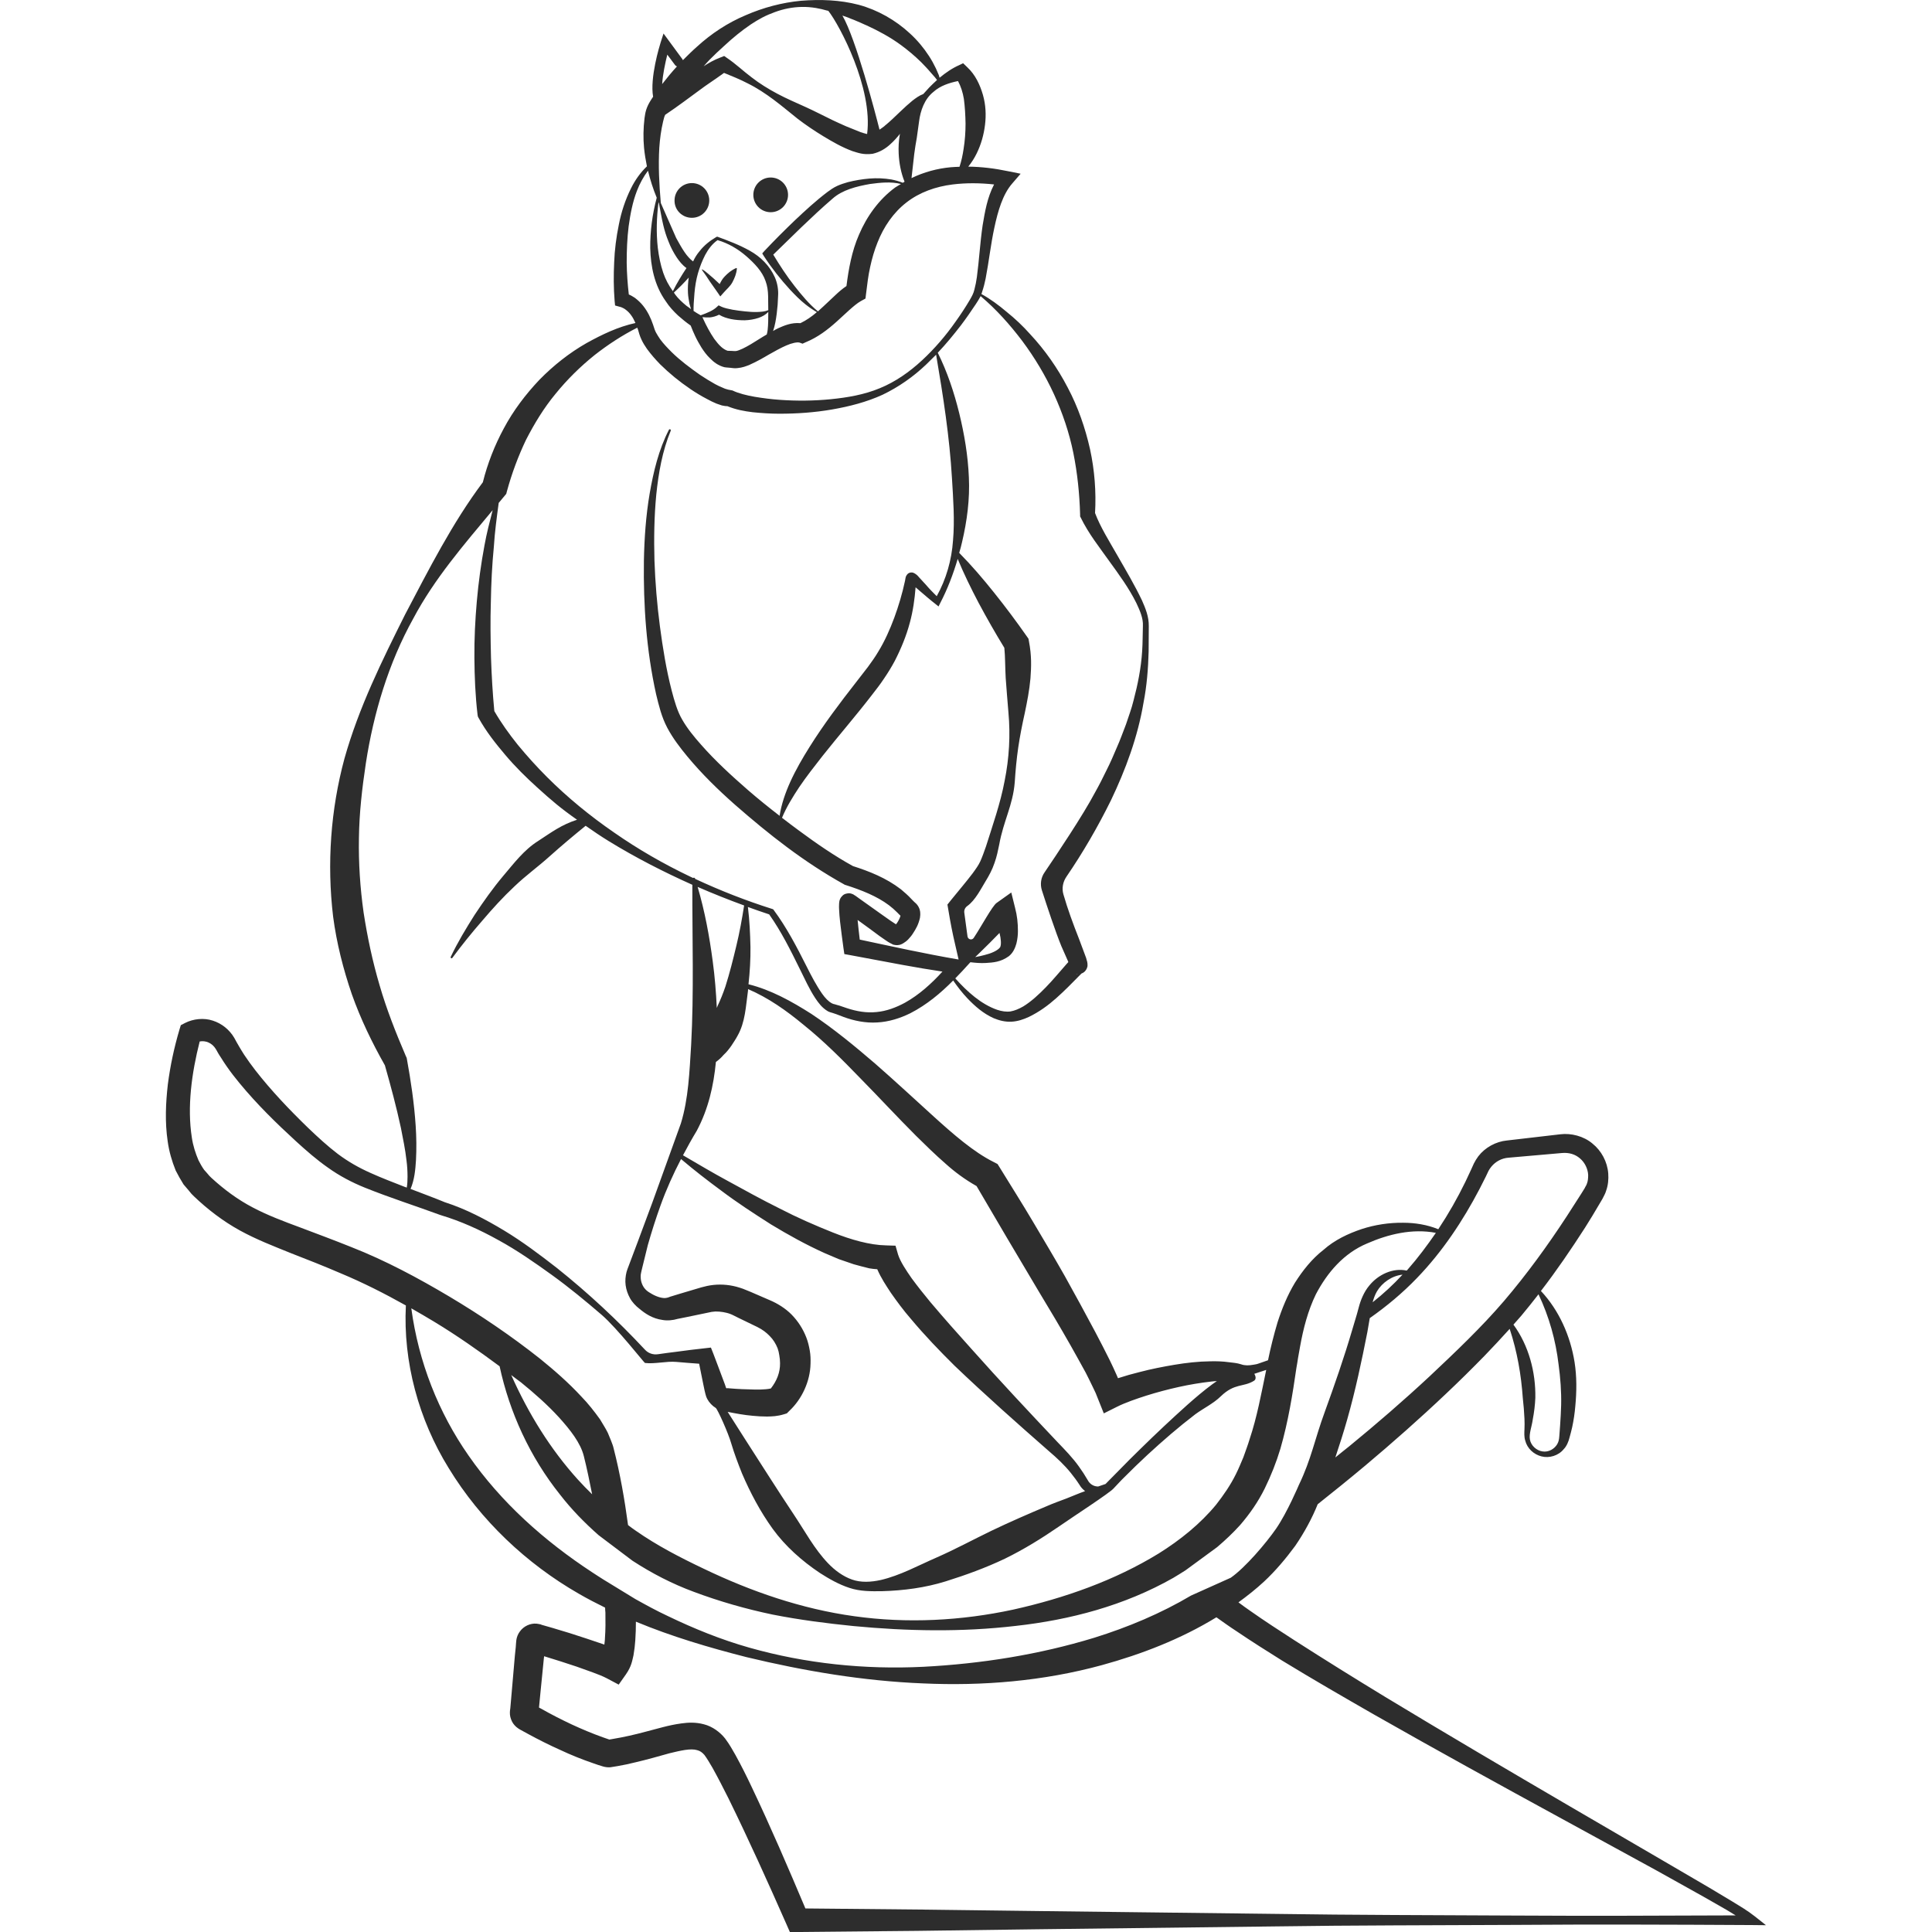 <?xml version="1.0" encoding="utf-8"?>
<!-- Generator: Adobe Illustrator 24.1.2, SVG Export Plug-In . SVG Version: 6.00 Build 0)  -->
<svg version="1.1" id="Layer_1" xmlns="http://www.w3.org/2000/svg" xmlns:xlink="http://www.w3.org/1999/xlink" x="0px" y="0px"
	 viewBox="0 0 128 128" style="enable-background:new 0 0 128 128;" xml:space="preserve">
<style type="text/css">
	.st0{fill:#2D2D2D;}
</style>
<g>
	<circle class="st0" cx="51.06" cy="12.91" r="1.15"/>
	<path class="st0" d="M45.84,14.43c0.64,0,1.15-0.52,1.15-1.15c0-0.64-0.52-1.15-1.15-1.15c-0.64,0-1.15,0.52-1.15,1.15
		C44.68,13.92,45.2,14.43,45.84,14.43z"/>
	<path class="st0" d="M48.77,17.76c-0.32,0.14-0.55,0.34-0.76,0.56c-0.14,0.14-0.24,0.32-0.33,0.5l-0.41-0.38l-0.35-0.3
		c-0.13-0.1-0.21-0.19-0.39-0.29c-0.01,0-0.01,0-0.02,0c-0.01,0.01-0.01,0.02,0,0.03l0.02,0.04l0.25,0.35l0.25,0.38l0.52,0.74
		l0.17,0.25l0.23-0.26c0.2-0.23,0.44-0.42,0.58-0.69c0.14-0.27,0.26-0.55,0.29-0.89c0-0.01,0-0.01,0-0.02
		C48.81,17.76,48.79,17.75,48.77,17.76z"/>
	<path class="st0" d="M116.27,126.97c-0.52-0.41-1.01-0.69-1.53-1.01l-1.52-0.91l-3.08-1.8l-6.14-3.58
		c-4.09-2.39-8.17-4.79-12.22-7.24c-2.02-1.23-4.03-2.48-6.01-3.75c-0.99-0.64-1.98-1.28-2.93-1.95c-0.27-0.18-0.53-0.38-0.79-0.57
		c0.59-0.43,1.16-0.88,1.7-1.38c0.76-0.71,1.44-1.52,2.06-2.36c0.59-0.86,1.13-1.85,1.49-2.76c1.06-0.84,2.11-1.69,3.15-2.56
		c1.82-1.53,3.61-3.11,5.34-4.75c0.87-0.82,1.72-1.66,2.56-2.52c0.56-0.58,1.12-1.18,1.67-1.79c0.5,1.52,0.76,3.03,0.87,4.59
		c0.05,0.45,0.09,0.91,0.11,1.37c0.01,0.23,0.01,0.46,0,0.69c-0.01,0.21-0.03,0.5,0.05,0.75c0.13,0.52,0.56,0.92,1.08,1.05
		c0.51,0.13,1.12-0.04,1.48-0.49c0.19-0.19,0.32-0.53,0.37-0.74c0.06-0.23,0.13-0.46,0.18-0.7c0.1-0.46,0.17-0.94,0.21-1.42
		c0.09-0.96,0.1-1.93-0.05-2.89c-0.28-1.75-1.03-3.44-2.23-4.72c1.04-1.35,2-2.76,2.92-4.19c0.32-0.5,0.63-1.02,0.93-1.53l0.23-0.39
		c0.08-0.17,0.19-0.34,0.24-0.53c0.13-0.36,0.17-0.76,0.14-1.15c-0.06-0.77-0.45-1.5-1.05-1.98c-0.58-0.49-1.41-0.7-2.13-0.61
		l-3.53,0.41c-0.73,0.07-1.45,0.46-1.9,1.05c-0.11,0.15-0.21,0.31-0.29,0.47l-0.19,0.42l-0.37,0.79c-0.53,1.09-1.13,2.14-1.8,3.15
		c-0.73-0.3-1.54-0.43-2.33-0.43c-0.93-0.01-1.86,0.13-2.75,0.42c-0.89,0.3-1.79,0.72-2.53,1.38c-0.76,0.59-1.37,1.36-1.89,2.18
		c-0.5,0.83-0.86,1.72-1.15,2.62c-0.25,0.84-0.46,1.68-0.63,2.51c-0.22,0.08-0.45,0.16-0.66,0.23c-0.11,0.04-0.22,0.05-0.33,0.07
		c-0.27,0.05-0.54,0.06-0.79-0.03c-0.28-0.09-0.55-0.11-0.81-0.14c-0.43-0.06-0.84-0.07-1.24-0.06c-0.81,0.01-1.59,0.1-2.37,0.23
		c-0.77,0.13-1.54,0.28-2.3,0.48c-0.49,0.12-0.95,0.25-1.44,0.41l-0.09-0.21c-0.14-0.33-0.3-0.65-0.45-0.97
		c-0.32-0.64-0.64-1.27-0.97-1.89c-0.66-1.24-1.33-2.47-2.01-3.69c-0.69-1.22-1.41-2.42-2.12-3.62c-0.71-1.2-1.46-2.38-2.19-3.57
		l-0.15-0.24l-0.27-0.14c-1.32-0.66-2.67-1.84-3.94-2.99c-1.29-1.17-2.58-2.37-3.92-3.54c-1.34-1.15-2.72-2.29-4.21-3.28
		c-1.29-0.82-2.67-1.59-4.16-1.96c0.09-0.83,0.14-1.65,0.13-2.47c-0.02-0.89-0.06-1.77-0.17-2.65c0.46,0.17,0.93,0.33,1.41,0.49
		c0.8,1.13,1.42,2.38,2.04,3.64c0.32,0.64,0.61,1.3,1.02,1.92c0.21,0.31,0.44,0.63,0.83,0.86c0.09,0.05,0.24,0.09,0.31,0.11
		c0.07,0.02,0.15,0.05,0.24,0.08l0.5,0.19c0.68,0.25,1.45,0.41,2.22,0.36c0.77-0.04,1.52-0.28,2.19-0.61
		c1.09-0.56,2.01-1.33,2.84-2.17c0.29,0.42,0.6,0.82,0.95,1.19c0.49,0.51,1.04,1,1.74,1.31c0.36,0.15,0.75,0.25,1.17,0.23
		c0.41-0.02,0.79-0.15,1.14-0.31c0.69-0.33,1.29-0.77,1.83-1.25c0.54-0.48,1.05-1,1.52-1.48l0.16-0.16h0.01
		c0.12-0.04,0.23-0.15,0.25-0.19c0.03-0.04,0.06-0.08,0.08-0.13c0.02-0.05,0.04-0.11,0.05-0.16c0-0.05,0-0.1,0-0.1
		c0-0.04,0-0.08-0.01-0.12l-0.01-0.07L72,63.62l-0.04-0.15l-0.1-0.27l-0.37-0.99c-0.39-0.99-0.76-1.99-1.04-2.97
		c-0.11-0.39-0.03-0.81,0.2-1.15c1.1-1.61,2.08-3.3,2.95-5.06c0.98-2.05,1.78-4.21,2.16-6.47c0.22-1.12,0.31-2.26,0.34-3.39
		l0.01-1.69c0.01-0.62-0.22-1.18-0.45-1.7c-0.49-1.03-1.07-2-1.63-2.98c-0.53-0.93-1.13-1.88-1.48-2.81
		c0.08-1.41-0.03-2.83-0.33-4.22c-0.32-1.42-0.8-2.81-1.48-4.09c-0.67-1.29-1.51-2.49-2.49-3.54c-0.48-0.54-1-1.03-1.56-1.48
		c-0.52-0.44-1.07-0.85-1.67-1.18c0.02-0.05,0.04-0.1,0.05-0.15c0.1-0.29,0.17-0.58,0.23-0.87c0.22-1.14,0.34-2.28,0.58-3.38
		c0.23-1.08,0.55-2.2,1.18-2.92l0.56-0.65l-0.85-0.17c-0.85-0.18-1.73-0.29-2.62-0.3c0.22-0.27,0.41-0.57,0.56-0.88
		c0.29-0.59,0.47-1.23,0.55-1.89c0.08-0.65,0.05-1.33-0.14-1.99c-0.19-0.65-0.49-1.32-1.04-1.83l-0.27-0.26l-0.25,0.12
		c-0.48,0.21-0.91,0.51-1.31,0.84L62.2,4.98c-0.06-0.14-0.12-0.29-0.19-0.44c-0.14-0.29-0.29-0.57-0.47-0.84
		c-0.35-0.54-0.77-1.04-1.25-1.48c-0.96-0.89-2.14-1.56-3.39-1.9c-1.26-0.33-2.55-0.37-3.83-0.27c-1.26,0.12-2.5,0.45-3.67,0.96
		c-1.19,0.5-2.28,1.22-3.22,2.08c-0.33,0.29-0.63,0.59-0.94,0.9c-0.01-0.03-0.01-0.05-0.03-0.07l-1.25-1.7l-0.19,0.59
		c-0.08,0.26-0.72,2.34-0.5,3.6c-0.06,0.08-0.11,0.17-0.17,0.26c-0.12,0.19-0.22,0.39-0.29,0.61c-0.07,0.23-0.08,0.38-0.11,0.56
		c-0.08,0.66-0.09,1.32-0.03,1.96c0.04,0.41,0.11,0.82,0.19,1.22c-0.43,0.41-0.79,0.92-1.05,1.45c-0.38,0.76-0.65,1.58-0.81,2.41
		c-0.17,0.83-0.28,1.67-0.31,2.51c-0.04,0.85-0.04,1.68,0.03,2.54l0.03,0.31l0.4,0.11c0.03,0.01,0.22,0.09,0.32,0.18
		c0.12,0.09,0.24,0.21,0.34,0.35c0.12,0.16,0.2,0.32,0.29,0.52c-1.15,0.25-2.21,0.76-3.24,1.33c-1.14,0.65-2.19,1.48-3.12,2.43
		c-0.92,0.97-1.73,2.04-2.36,3.22c-0.61,1.13-1.08,2.33-1.39,3.57c-2.03,2.71-3.58,5.78-5.15,8.76c-1.53,3.06-3.07,6.17-4.02,9.55
		c-0.91,3.37-1.17,6.95-0.75,10.47c0.23,1.75,0.67,3.48,1.24,5.14c0.58,1.64,1.34,3.21,2.19,4.71c0.39,1.37,0.76,2.75,1.06,4.14
		c0.14,0.72,0.29,1.43,0.37,2.15c0.05,0.37,0.07,0.73,0.07,1.09c0,0.24-0.01,0.49-0.05,0.72c-0.04-0.01-0.08-0.03-0.12-0.04
		c-0.76-0.3-1.53-0.59-2.26-0.92c-0.79-0.35-1.51-0.76-2.19-1.27c-0.67-0.51-1.31-1.1-1.94-1.7c-1.26-1.22-2.47-2.49-3.53-3.85
		c-0.26-0.34-0.51-0.68-0.74-1.03c-0.11-0.18-0.23-0.36-0.33-0.54c-0.05-0.08-0.1-0.17-0.15-0.26l-0.17-0.31
		c-0.31-0.53-0.82-0.95-1.42-1.14c-0.59-0.2-1.3-0.12-1.83,0.15l-0.29,0.15l-0.09,0.29c-0.36,1.22-0.61,2.4-0.77,3.63
		c-0.14,1.23-0.2,2.49-0.01,3.78c0.09,0.65,0.27,1.29,0.53,1.93c0.16,0.31,0.33,0.62,0.52,0.92l0.35,0.41
		c0.11,0.15,0.23,0.28,0.34,0.38c0.9,0.86,1.93,1.65,3.04,2.26c1.11,0.61,2.26,1.05,3.37,1.5c1.11,0.43,2.2,0.86,3.29,1.33
		c1.49,0.62,2.93,1.35,4.34,2.14c-0.19,3.72,0.84,7.55,2.84,10.78c2.11,3.46,5.15,6.33,8.62,8.32c0.57,0.33,1.15,0.63,1.74,0.92
		c0,0.11,0.01,0.22,0.02,0.32c0.01,0.58,0.01,1.15-0.03,1.69c0,0.16-0.03,0.3-0.04,0.44c-0.03-0.01-0.06-0.02-0.08-0.03l-1.13-0.38
		c-0.74-0.25-1.49-0.48-2.24-0.7l-0.56-0.16l-0.14-0.04l-0.07-0.03c-0.05-0.01-0.18-0.04-0.28-0.05c-0.42-0.03-0.84,0.17-1.09,0.51
		c-0.13,0.17-0.21,0.37-0.24,0.57l-0.02,0.2l-0.02,0.28l-0.06,0.58l-0.2,2.31l-0.1,1.15l-0.02,0.15c0-0.02-0.03,0.24,0.02,0.43
		c0.05,0.2,0.14,0.4,0.28,0.55c0.07,0.08,0.15,0.15,0.24,0.21l0.11,0.07l0.53,0.29c0.7,0.38,1.41,0.74,2.13,1.06
		c0.72,0.34,1.47,0.64,2.23,0.9c0.19,0.07,0.38,0.13,0.58,0.19l0.03,0.01l0.12,0.03c0.09,0.02,0.19,0.03,0.29,0.03l0.14-0.01
		l0.04-0.01l0.07-0.01l0.31-0.05c0.4-0.07,0.79-0.15,1.18-0.25c0.78-0.18,1.54-0.4,2.26-0.6c0.36-0.09,0.71-0.17,1.03-0.22
		c0.33-0.05,0.61-0.05,0.8,0.01c0.2,0.05,0.33,0.14,0.49,0.32c0.17,0.23,0.36,0.55,0.54,0.86c0.36,0.65,0.71,1.33,1.05,2.01
		c1.35,2.75,2.62,5.57,3.86,8.38l0.21,0.48h0.51c5.27-0.04,10.53-0.1,15.8-0.18l15.81-0.19c5.27-0.08,10.54-0.07,15.8-0.1
		c5.27-0.04,10.54-0.02,15.81,0.01l0.94,0.01L116.27,126.97z M103.26,90.4c0.12,0.88,0.19,1.78,0.17,2.69
		c-0.01,0.45-0.04,0.9-0.07,1.36l-0.05,0.68c-0.02,0.25-0.04,0.37-0.14,0.55c-0.18,0.31-0.57,0.55-0.98,0.48
		c-0.4-0.06-0.76-0.39-0.83-0.79c-0.07-0.38,0.13-0.87,0.19-1.33c0.09-0.47,0.15-0.95,0.17-1.43c0.03-1.71-0.44-3.47-1.45-4.85
		c0.17-0.2,0.35-0.39,0.52-0.59c0.39-0.47,0.77-0.94,1.14-1.42C102.64,87.25,103.07,88.8,103.26,90.4z M98.03,78.76l0.41-0.81
		l0.18-0.38c0.06-0.1,0.11-0.19,0.19-0.28c0.28-0.34,0.69-0.56,1.14-0.59l3.54-0.31c0.46-0.04,0.87,0.08,1.19,0.36
		c0.32,0.27,0.52,0.69,0.54,1.09c0,0.2-0.01,0.41-0.09,0.6c-0.03,0.1-0.1,0.18-0.14,0.28l-0.23,0.37l-0.95,1.48
		c-1.28,1.96-2.66,3.86-4.17,5.63c-1.5,1.75-3.22,3.38-4.93,4.99c-1.72,1.6-3.5,3.14-5.32,4.63c-0.31,0.25-0.62,0.49-0.92,0.74
		c0.28-0.84,0.55-1.68,0.79-2.53c0.54-1.9,0.95-3.84,1.33-5.77c0.05-0.31,0.11-0.62,0.16-0.93c1.11-0.78,2.17-1.66,3.13-2.66
		C95.56,82.93,96.91,80.9,98.03,78.76z M90.94,86.28c0.07-0.25,0.15-0.49,0.29-0.73c0.34-0.57,0.99-1.03,1.69-1.1
		C92.31,85.11,91.65,85.72,90.94,86.28z M53.23,67.89c1.35,1.08,2.58,2.32,3.79,3.57c1.22,1.24,2.41,2.53,3.67,3.79
		c0.63,0.62,1.27,1.25,1.96,1.85c0.6,0.54,1.27,1.04,2.05,1.48l1.99,3.39l2.13,3.59c0.72,1.19,1.43,2.38,2.11,3.58
		c0.34,0.6,0.67,1.2,1,1.8c0.15,0.3,0.31,0.61,0.45,0.91l0.21,0.44l0.16,0.4l0.38,0.95l0.86-0.43c0.53-0.27,1.28-0.53,1.97-0.75
		c0.7-0.22,1.42-0.41,2.14-0.57c0.72-0.16,1.45-0.28,2.16-0.36c0.12-0.02,0.24-0.02,0.36-0.03c-0.1,0.07-0.2,0.14-0.3,0.21
		c-0.58,0.43-1.12,0.89-1.65,1.36c-1.05,0.94-2.07,1.9-3.08,2.89c-0.5,0.49-1,0.98-1.49,1.49l-0.74,0.75
		c-0.04,0.05-0.08,0.08-0.12,0.12c-0.16,0.05-0.31,0.11-0.47,0.16c-0.03,0-0.06,0.01-0.09,0c-0.26-0.02-0.49-0.18-0.61-0.41
		c-0.18-0.31-0.38-0.62-0.59-0.91c-0.42-0.59-0.94-1.12-1.42-1.62c-1.92-2.03-3.83-4.07-5.68-6.15c-0.93-1.03-1.85-2.07-2.73-3.11
		c-0.44-0.53-0.86-1.06-1.25-1.59c-0.37-0.53-0.76-1.12-0.9-1.57l-0.17-0.59l-0.62-0.02c-1.09-0.02-2.34-0.38-3.52-0.85
		c-1.18-0.47-2.37-0.99-3.53-1.59c-1.17-0.58-2.31-1.21-3.46-1.84c-1-0.54-1.97-1.12-2.95-1.69c0.29-0.55,0.59-1.09,0.91-1.62
		c0.78-1.46,1.12-3.01,1.27-4.56c0.19-0.14,0.36-0.29,0.51-0.47c0.2-0.18,0.36-0.39,0.51-0.6c0.14-0.22,0.29-0.43,0.41-0.66
		c0.52-0.91,0.55-1.96,0.69-2.94c0.01-0.05,0.01-0.11,0.01-0.16C50.91,66.11,52.11,66.96,53.23,67.89z M53.65,89.48
		c-0.05-0.29-0.12-0.59-0.23-0.87c-0.22-0.57-0.55-1.08-0.97-1.51c-0.41-0.42-0.95-0.75-1.45-0.96l-1.27-0.55l-0.32-0.13
		c-0.14-0.06-0.27-0.11-0.41-0.15c-0.28-0.09-0.57-0.15-0.86-0.18c-0.29-0.03-0.58-0.03-0.87,0c-0.29,0.03-0.59,0.1-0.8,0.16
		l-1.38,0.41l-0.69,0.21c-0.14,0.06-0.22,0.08-0.36,0.09c-0.26,0-0.62-0.12-0.95-0.33c-0.31-0.17-0.49-0.39-0.59-0.71
		c-0.05-0.16-0.06-0.33-0.05-0.5c0.01-0.07,0.03-0.18,0.06-0.3l0.08-0.33l0.33-1.34c0.25-0.88,0.53-1.76,0.84-2.62
		c0.38-1.06,0.84-2.08,1.36-3.08c0.86,0.73,1.75,1.42,2.66,2.09c1.06,0.8,2.17,1.52,3.3,2.24c1.14,0.69,2.31,1.34,3.55,1.9l0.94,0.4
		l0.99,0.34c0.33,0.1,0.69,0.18,1.03,0.27c0.18,0.03,0.35,0.05,0.53,0.06c0.26,0.6,0.58,1.07,0.9,1.56c0.42,0.6,0.85,1.18,1.32,1.72
		c0.92,1.1,1.9,2.12,2.9,3.11c2.04,1.95,4.14,3.81,6.25,5.66c0.54,0.46,1.02,0.91,1.45,1.44c0.21,0.26,0.41,0.53,0.59,0.81
		c0.09,0.16,0.22,0.29,0.36,0.4c-0.42,0.15-0.83,0.33-1.24,0.49c-0.42,0.16-0.85,0.31-1.26,0.49c-1.26,0.53-2.5,1.07-3.71,1.65
		c-1.22,0.59-2.4,1.23-3.63,1.77c-1.22,0.53-2.41,1.19-3.7,1.49c-0.64,0.14-1.31,0.18-1.9-0.03c-0.6-0.21-1.14-0.61-1.59-1.08
		c-0.91-0.95-1.54-2.14-2.27-3.23c-1.08-1.62-2.15-3.32-3.24-5.01c-0.38-0.6-0.76-1.2-1.14-1.79c0.55,0.11,1.09,0.21,1.66,0.26
		c0.31,0.03,0.62,0.05,0.95,0.05c0.34-0.01,0.67-0.01,1.15-0.16l0.16-0.05l0.18-0.18c0.81-0.76,1.37-1.94,1.39-3.12
		C53.71,90.05,53.7,89.76,53.65,89.48z M46.22,58.76c1.01,0.44,2.04,0.85,3.08,1.23c-0.14,0.9-0.3,1.78-0.51,2.65
		c-0.22,0.92-0.45,1.84-0.73,2.72c-0.15,0.44-0.32,0.87-0.52,1.29c-0.02,0.04-0.03,0.08-0.05,0.13c-0.05-1.04-0.13-2.06-0.27-3.09
		C47,62.03,46.7,60.39,46.22,58.76z M60.61,59.79c-0.03-0.02-0.13-0.13-0.23-0.23c-0.2-0.22-0.45-0.44-0.69-0.64
		c-0.99-0.76-2.09-1.19-3.18-1.54c-1.22-0.67-2.41-1.49-3.56-2.34c-0.39-0.28-0.76-0.57-1.14-0.86c0.3-0.72,0.71-1.38,1.14-2.03
		c0.48-0.71,1.01-1.38,1.54-2.06c1.07-1.35,2.21-2.66,3.28-4.05c0.27-0.35,0.54-0.69,0.79-1.07c0.26-0.38,0.5-0.77,0.72-1.18
		c0.42-0.82,0.77-1.67,1-2.54c0.21-0.77,0.32-1.56,0.38-2.34l0.29,0.25c0.34,0.29,0.67,0.58,1.02,0.85l0.21,0.17l0.11-0.22
		c0.49-0.94,0.86-1.92,1.16-2.93c0.41,0.99,0.88,1.95,1.38,2.9c0.54,1.01,1.11,2.01,1.71,2.99c0.06,0.57,0.05,1.31,0.09,2
		c0.05,0.74,0.12,1.5,0.18,2.27c0.14,1.52,0.05,3.05-0.25,4.54c-0.28,1.5-0.8,2.96-1.24,4.36c-0.12,0.34-0.24,0.68-0.37,0.97
		c-0.12,0.26-0.29,0.5-0.51,0.8c-0.43,0.57-0.93,1.15-1.39,1.72l-0.28,0.35l0.08,0.47c0.12,0.73,0.26,1.45,0.43,2.17l0.23,1
		l-0.06-0.01c-2.16-0.37-4.33-0.85-6.49-1.31c-0.05-0.43-0.1-0.85-0.14-1.28c0,0,0-0.01,0-0.02l0.77,0.56l0.69,0.51l0.36,0.25
		c0.14,0.09,0.2,0.15,0.47,0.28c0.04,0.02,0.05,0.04,0.2,0.06c0.13,0.02,0.21,0,0.29-0.01c0.14-0.04,0.22-0.09,0.28-0.13
		c0.13-0.08,0.21-0.15,0.28-0.22c0.14-0.15,0.25-0.28,0.34-0.43c0.19-0.29,0.35-0.57,0.45-1.01c0.02-0.11,0.03-0.25,0.01-0.42
		C60.94,60.22,60.83,59.96,60.61,59.79z M71.4,64.52c-0.02,0-0.03,0.01-0.05,0.01l-0.05-0.02C71.33,64.52,71.36,64.52,71.4,64.52z
		 M67.72,22.58c0.83,1.11,1.54,2.3,2.11,3.54c0.57,1.25,1.01,2.55,1.28,3.88c0.27,1.34,0.41,2.7,0.45,4.08v0.13l0.03,0.06
		c0.54,1.11,1.24,1.97,1.89,2.89c0.66,0.91,1.32,1.81,1.81,2.8c0.23,0.49,0.46,1.01,0.43,1.51c-0.02,0.57-0.01,1.12-0.05,1.68
		c-0.07,1.11-0.29,2.2-0.57,3.26c-0.13,0.54-0.33,1.06-0.5,1.58c-0.2,0.51-0.38,1.03-0.61,1.54c-0.21,0.5-0.43,1.01-0.68,1.5
		c-0.24,0.5-0.49,0.99-0.76,1.47c-0.79,1.5-2.56,4.14-3.34,5.29c-0.25,0.35-0.31,0.8-0.18,1.2c0.31,0.97,0.91,2.78,1.29,3.7
		l0.42,0.95l0.04,0.1l-0.11,0.12c-0.48,0.54-0.9,1.06-1.38,1.55c-0.47,0.48-0.96,0.94-1.5,1.27c-0.28,0.16-0.56,0.28-0.84,0.33
		c-0.28,0.04-0.59-0.01-0.89-0.11c-1.06-0.37-1.97-1.19-2.77-2.08c0.15-0.16,0.3-0.31,0.45-0.47l0.55-0.6
		c0.34,0.04,0.67,0.07,1.02,0.05c0.49-0.03,0.99-0.06,1.53-0.45c0.29-0.23,0.42-0.56,0.5-0.84c0.07-0.29,0.1-0.56,0.1-0.82
		c0-0.54-0.05-1.02-0.19-1.55L67,59.13l-0.97,0.69c-0.29,0.2-1.03,1.59-1.52,2.32c-0.11,0.17-0.38,0.11-0.41-0.1
		c-0.06-0.48-0.16-1.18-0.21-1.55c-0.03-0.18,0.04-0.35,0.19-0.46c0.54-0.38,0.93-1.18,1.22-1.65c0.21-0.34,0.44-0.76,0.59-1.21
		c0.15-0.42,0.23-0.82,0.31-1.21c0.28-1.57,0.91-2.61,1.03-4.14c0.05-0.77,0.12-1.53,0.23-2.29c0.11-0.75,0.26-1.51,0.43-2.27
		c0.16-0.76,0.31-1.53,0.38-2.31c0.06-0.79,0.08-1.54-0.1-2.46l-0.03-0.17l-0.09-0.13c-0.7-1-1.43-1.98-2.2-2.94
		c-0.72-0.9-1.47-1.78-2.3-2.62c0.07-0.24,0.14-0.48,0.19-0.72c0.33-1.4,0.52-2.85,0.45-4.29c-0.06-1.44-0.3-2.86-0.64-4.25
		c-0.34-1.38-0.79-2.73-1.42-4c0.54-0.57,1.04-1.18,1.52-1.8c0.35-0.46,0.68-0.94,1-1.42c0.1-0.15,0.22-0.34,0.32-0.53
		C66.01,20.5,66.91,21.51,67.72,22.58z M64.61,63.41l0.28-0.27c0.45-0.44,0.9-0.88,1.33-1.33c0.1,0.38,0.13,0.78,0.04,0.95
		c-0.17,0.23-0.61,0.41-1.02,0.51C65.03,63.33,64.82,63.37,64.61,63.41z M63.47,5.37c0.19,0.35,0.32,0.76,0.39,1.19
		c0.07,0.53,0.1,1.08,0.11,1.63c0,0.56-0.04,1.12-0.13,1.68c-0.06,0.4-0.14,0.79-0.27,1.18c-0.19,0.01-0.38,0.01-0.58,0.03
		c-0.88,0.08-1.78,0.32-2.6,0.72c0.06-0.54,0.12-1.07,0.18-1.59c0.05-0.36,0.1-0.72,0.17-1.08c0.06-0.36,0.09-0.71,0.15-1.08
		c0.09-0.72,0.36-1.49,0.95-1.96C62.29,5.68,62.89,5.49,63.47,5.37z M56.18,1.16c0.13,0.06,0.27,0.11,0.4,0.16
		c0.27,0.11,0.54,0.23,0.8,0.35h0.01c0.8,0.37,1.57,0.78,2.28,1.3c0.48,0.35,0.93,0.73,1.36,1.15c0.21,0.22,0.42,0.43,0.62,0.67
		l0.3,0.34l0.13,0.17c-0.18,0.16-0.35,0.33-0.52,0.5c-0.13,0.14-0.26,0.29-0.39,0.43c-0.27,0.1-0.5,0.27-0.72,0.44
		c-0.27,0.22-0.53,0.46-0.78,0.7c-0.36,0.34-0.7,0.68-1.05,0.96l-0.03,0.03c-0.11,0.08-0.21,0.16-0.32,0.23
		C58,7.51,56.7,2.55,55.81,1.03C55.93,1.07,56.06,1.12,56.18,1.16z M47.01,3.96c0.32-0.32,0.65-0.64,0.99-0.94
		c0.55-0.51,1.12-0.98,1.74-1.4c0.25-0.17,0.51-0.32,0.77-0.46c0.27-0.14,0.55-0.26,0.83-0.36c0.57-0.21,1.17-0.33,1.77-0.34
		c0.32-0.01,0.64,0.02,0.95,0.07c0.25,0.04,0.49,0.1,0.73,0.17c0.03,0,0.06,0.01,0.09,0.02c0.74,0.94,2.96,5.11,2.57,8.15v0.01
		c-0.01,0-0.02,0-0.03-0.01c-0.03,0-0.08-0.01-0.12-0.03c-0.02,0-0.05-0.01-0.07-0.02c-0.03,0-0.06-0.01-0.09-0.03
		C57.07,8.78,57,8.75,56.93,8.72c-0.28-0.11-0.58-0.23-0.87-0.35c-0.3-0.13-0.6-0.27-0.9-0.41c-0.6-0.29-1.19-0.6-1.81-0.88
		S52.1,6.53,51.5,6.21c-0.6-0.32-1.17-0.67-1.71-1.09c-0.55-0.41-1.04-0.89-1.64-1.29l-0.17-0.12L47.7,3.82
		c-0.39,0.15-0.75,0.35-1.08,0.57C46.75,4.25,46.87,4.1,47.01,3.96z M44.21,3.62l0.5,0.67c0.04,0.06,0.09,0.09,0.14,0.11
		c-0.34,0.37-0.67,0.77-0.98,1.17C43.91,4.93,44.07,4.19,44.21,3.62z M43.68,9.79c0.04-0.59,0.12-1.18,0.25-1.73
		c0.05-0.2,0.08-0.34,0.14-0.45c0-0.01,0.01-0.01,0.01-0.01c0.21-0.14,0.41-0.28,0.61-0.42c0.4-0.28,0.79-0.57,1.17-0.85
		c0.39-0.28,0.76-0.57,1.15-0.83c0.33-0.22,0.65-0.45,0.96-0.67c0.52,0.21,1.06,0.43,1.56,0.69c0.61,0.3,1.18,0.68,1.72,1.08
		c0.55,0.41,1.07,0.85,1.61,1.28c0.55,0.42,1.12,0.8,1.71,1.16c0.6,0.36,1.2,0.71,1.9,0.97c0.37,0.11,0.71,0.26,1.34,0.18
		c0.49-0.11,0.86-0.35,1.15-0.61c0.26-0.23,0.48-0.48,0.67-0.72c0,0.02-0.01,0.05-0.02,0.08c-0.07,0.41-0.09,0.83-0.07,1.24
		c0.03,0.63,0.15,1.27,0.39,1.86c-0.04,0.02-0.08,0.05-0.12,0.07c-0.24-0.1-0.5-0.17-0.76-0.22c-0.48-0.08-0.96-0.1-1.45-0.06
		c-0.48,0.04-0.96,0.12-1.43,0.24c-0.24,0.07-0.47,0.14-0.71,0.25c-0.24,0.11-0.45,0.26-0.64,0.4c-0.78,0.59-1.47,1.23-2.16,1.88
		c-0.69,0.66-1.36,1.33-2.01,2.02l-0.15,0.17l0.11,0.18c0.52,0.8,1.1,1.53,1.74,2.23c0.32,0.34,0.65,0.68,1.02,0.97
		c0.24,0.19,0.49,0.36,0.75,0.51c-0.35,0.3-0.71,0.55-1.09,0.73c-0.61-0.05-1.07,0.16-1.46,0.33c-0.13,0.06-0.24,0.12-0.35,0.19
		c0.13-0.38,0.19-0.77,0.24-1.15c0.05-0.39,0.08-0.77,0.09-1.16c0.03-0.4-0.04-0.85-0.21-1.24c-0.35-0.79-0.97-1.38-1.65-1.76
		c-0.69-0.39-1.41-0.66-2.14-0.93l-0.04-0.01l-0.05,0.02c-0.41,0.24-0.81,0.55-1.11,0.94c-0.18,0.21-0.32,0.44-0.43,0.68
		c-0.2-0.14-0.4-0.37-0.57-0.62c-0.2-0.29-0.37-0.61-0.55-0.93c0,0-1.01-2.3-1.02-2.32C43.67,12.2,43.61,10.98,43.68,9.79z
		 M59.69,12.19c-0.13,0.08-0.26,0.15-0.38,0.23c-1.09,0.8-1.89,1.93-2.4,3.13c-0.48,1.09-0.69,2.3-0.83,3.4
		c-0.28,0.19-0.51,0.39-0.72,0.59l-0.82,0.77c-0.12,0.11-0.24,0.22-0.35,0.32c-0.59-0.49-1.08-1.08-1.55-1.68
		c-0.52-0.66-0.98-1.37-1.41-2.08l1.86-1.81c0.68-0.65,1.37-1.3,2.07-1.9c0.65-0.58,1.58-0.81,2.48-0.97
		C58.31,12.1,59.03,12.02,59.69,12.19z M50.18,20.67c-0.27,0.01-0.54-0.01-0.82-0.04c-0.27-0.03-0.55-0.06-0.82-0.11
		c-0.26-0.05-0.54-0.11-0.72-0.19l-0.21-0.1l-0.11,0.1c-0.26,0.25-0.66,0.41-1.08,0.56l-0.03-0.02c-0.15-0.08-0.29-0.17-0.44-0.27
		c0-0.17,0-0.33,0.01-0.49l0.05-0.69c0.04-0.45,0.11-0.89,0.23-1.31s0.28-0.83,0.48-1.22c0.2-0.37,0.46-0.73,0.82-0.98
		c0.7,0.2,1.36,0.59,1.9,1.06c0.55,0.48,1.06,1.01,1.28,1.65c0.12,0.32,0.16,0.64,0.17,0.99l0.01,0.94
		C50.66,20.65,50.42,20.66,50.18,20.67z M50.9,20.66v0.08c0,0.37,0,0.75-0.04,1.11c-0.01,0.1-0.03,0.2-0.06,0.31
		c-0.16,0.09-0.32,0.19-0.48,0.29c-0.38,0.24-0.76,0.48-1.12,0.65c-0.17,0.08-0.35,0.15-0.46,0.16c-0.04,0-0.02,0-0.08,0l-0.16-0.01
		l-0.29-0.01c-0.11-0.03-0.27-0.12-0.42-0.25c-0.17-0.15-0.32-0.34-0.47-0.54c-0.28-0.41-0.53-0.88-0.74-1.34l-0.04-0.1
		c0.16,0.02,0.33,0.03,0.49,0.02c0.2-0.02,0.41-0.08,0.61-0.18c0.27,0.16,0.52,0.23,0.79,0.29c0.3,0.06,0.61,0.08,0.91,0.08
		c0.31-0.01,0.62-0.06,0.92-0.16C50.49,20.98,50.74,20.85,50.9,20.66z M45.58,19.42c0.01,0.24,0.06,0.48,0.1,0.71
		c0.03,0.12,0.07,0.23,0.1,0.35c-0.1-0.08-0.2-0.15-0.3-0.22c-0.28-0.23-0.55-0.48-0.75-0.75l-0.01-0.02
		c-0.03-0.03-0.05-0.07-0.07-0.11c0.34-0.31,0.67-0.64,0.98-0.99C45.58,18.74,45.56,19.08,45.58,19.42z M43.63,13.39
		c0.01,0.03,0.02,0.06,0.03,0.09c0.01,0.02,0.19,1.08,0.28,1.42c0.09,0.38,0.2,0.74,0.35,1.1c0.14,0.37,0.32,0.71,0.54,1.05
		c0.17,0.25,0.37,0.51,0.65,0.71c-0.32,0.48-0.63,0.99-0.9,1.53c-0.27-0.37-0.49-0.78-0.64-1.22c-0.18-0.53-0.29-1.09-0.36-1.66
		C43.47,15.42,43.5,14.4,43.63,13.39z M42.06,19.73c-0.13-0.08-0.25-0.16-0.4-0.22c-0.08-0.69-0.13-1.4-0.14-2.1
		c0-0.81,0.03-1.62,0.13-2.42c0.11-0.8,0.26-1.6,0.55-2.35c0.18-0.47,0.43-0.93,0.73-1.33c0.15,0.61,0.34,1.21,0.58,1.79
		c-0.29,1.09-0.44,2.21-0.43,3.34c0.03,1.2,0.27,2.46,1.03,3.52c0.23,0.36,0.52,0.67,0.82,0.95c0.26,0.23,0.53,0.45,0.83,0.66
		c0.09,0.23,0.18,0.45,0.29,0.68c0.12,0.26,0.26,0.51,0.42,0.77c0.16,0.25,0.34,0.5,0.58,0.73c0.23,0.23,0.52,0.47,0.95,0.58h0.02
		l0.05,0.01l0.34,0.03l0.17,0.02c0.05,0.01,0.19,0.01,0.26,0c0.35-0.03,0.6-0.13,0.84-0.23c0.47-0.21,0.87-0.44,1.26-0.67
		c0.39-0.22,0.78-0.44,1.15-0.6c0.36-0.16,0.73-0.24,0.89-0.19l0.19,0.07l0.22-0.1c0.81-0.33,1.47-0.85,2.05-1.37l0.83-0.76
		c0.27-0.24,0.53-0.46,0.76-0.59l0.31-0.17l0.04-0.33c0.08-0.64,0.14-1.18,0.27-1.76c0.12-0.56,0.28-1.11,0.49-1.63
		c0.41-1.04,1.05-1.98,1.92-2.65c0.86-0.67,1.93-1.05,3.06-1.19c0.9-0.11,1.82-0.1,2.74,0c-0.46,0.89-0.61,1.83-0.76,2.72
		c-0.17,1.16-0.23,2.31-0.38,3.42c-0.04,0.28-0.09,0.55-0.16,0.81c-0.06,0.27-0.17,0.46-0.32,0.72c-0.29,0.49-0.6,0.96-0.93,1.42
		c-0.65,0.93-1.4,1.8-2.22,2.56c-0.83,0.77-1.77,1.43-2.8,1.85c-1.03,0.43-2.15,0.62-3.26,0.73c-1.12,0.11-2.25,0.12-3.37,0.04
		c-0.56-0.04-1.11-0.11-1.65-0.2c-0.53-0.09-1.09-0.23-1.48-0.42l-0.31-0.06c0-0.01-0.06-0.02-0.1-0.03
		c-0.07-0.02-0.15-0.05-0.23-0.09c-0.16-0.06-0.34-0.15-0.51-0.24c-0.34-0.19-0.68-0.4-1.01-0.62c-0.65-0.46-1.3-0.94-1.86-1.49
		c-0.28-0.28-0.55-0.56-0.77-0.86c-0.1-0.15-0.2-0.3-0.28-0.45c-0.08-0.16-0.11-0.26-0.19-0.51c-0.15-0.44-0.35-0.87-0.66-1.26
		C42.46,20.07,42.27,19.89,42.06,19.73z M33.04,33.32c0.13-0.16,0.27-0.32,0.4-0.48l0.1-0.12l0.05-0.19
		c0.32-1.17,0.74-2.3,1.26-3.39c0.55-1.07,1.18-2.11,1.95-3.04c0.76-0.94,1.64-1.81,2.6-2.58c0.87-0.68,1.81-1.3,2.82-1.81
		c0.01,0.04,0.03,0.08,0.05,0.13c0.04,0.14,0.12,0.44,0.23,0.66c0.1,0.22,0.23,0.42,0.36,0.61c0.27,0.37,0.56,0.7,0.87,1.02
		c0.62,0.61,1.28,1.15,1.99,1.63c0.01,0.01,0.01,0.01,0.01,0.01c0.36,0.24,0.73,0.47,1.12,0.67c0.2,0.11,0.4,0.21,0.62,0.3
		c0.11,0.04,0.22,0.08,0.35,0.12c0.12,0.02,0.21,0.05,0.37,0.05c0.59,0.24,1.12,0.33,1.67,0.4c0.59,0.06,1.18,0.1,1.77,0.1
		c1.17,0,2.33-0.08,3.49-0.28c1.15-0.2,2.29-0.49,3.36-0.98c1.06-0.51,2.03-1.19,2.87-1.99c0.23-0.22,0.45-0.44,0.67-0.66
		c0.47,2.75,0.89,5.46,1.05,8.18c0.08,1.37,0.19,2.75,0.07,4.13c-0.09,1.29-0.45,2.56-1.08,3.69c-0.24-0.24-0.48-0.48-0.7-0.74
		l-0.45-0.49c-0.08-0.09-0.13-0.17-0.31-0.28c-0.02-0.01-0.06-0.03-0.11-0.05c-0.05-0.01-0.08-0.02-0.15-0.01
		c-0.09,0.01-0.17,0.05-0.23,0.12c-0.11,0.13-0.1,0.21-0.11,0.21l-0.01,0.05l-0.03,0.17c-0.18,0.84-0.42,1.65-0.71,2.44
		c-0.29,0.78-0.63,1.55-1.06,2.25c-0.21,0.36-0.45,0.69-0.69,1.02l-0.79,1.02c-1.07,1.37-2.13,2.77-3.07,4.27
		c-0.47,0.75-0.92,1.52-1.29,2.34c-0.32,0.71-0.58,1.46-0.7,2.23c-0.71-0.55-1.42-1.12-2.1-1.71c-1.09-0.95-2.16-1.93-3.1-3
		c-0.47-0.53-0.92-1.08-1.25-1.66c-0.32-0.54-0.52-1.24-0.7-1.93c-0.36-1.39-0.59-2.83-0.78-4.26c-0.19-1.45-0.31-2.9-0.36-4.35
		c-0.04-1.46-0.02-2.92,0.12-4.37c0.15-1.44,0.4-2.89,0.96-4.24c0.01-0.03,0-0.07-0.03-0.08c-0.03-0.02-0.07-0.01-0.09,0.02
		c-0.68,1.32-1.03,2.79-1.28,4.24c-0.25,1.47-0.35,2.95-0.38,4.43c-0.04,2.96,0.16,5.93,0.81,8.86c0.18,0.73,0.35,1.48,0.74,2.22
		c0.38,0.71,0.85,1.32,1.33,1.9c0.97,1.17,2.04,2.21,3.16,3.2c2.24,1.96,4.56,3.79,7.22,5.27l0.05,0.03l0.07,0.02
		c1.03,0.33,2.05,0.73,2.85,1.33c0.2,0.15,0.38,0.31,0.57,0.5c0.06,0.06,0.12,0.13,0.2,0.2c-0.03,0.13-0.12,0.31-0.21,0.45
		c-0.03,0.04-0.06,0.08-0.09,0.12l-0.01-0.01L59,61l-0.68-0.48l-1.39-0.99l-0.18-0.13l-0.1-0.07l-0.07-0.04l-0.04-0.03l-0.02-0.01
		c-0.04-0.02-0.17-0.07-0.28-0.07c-0.35,0.03-0.4,0.14-0.52,0.27c-0.06,0.09-0.05,0.09-0.06,0.11l-0.03,0.07
		c-0.03,0.11-0.02,0.1-0.03,0.16c-0.01,0.07-0.01,0.12-0.01,0.16c-0.01,0.1,0,0.18,0,0.26c0.01,0.31,0.04,0.59,0.07,0.88
		c0.07,0.58,0.14,1.14,0.22,1.71l0.06,0.41l0.39,0.07l3.48,0.65c0.88,0.16,1.75,0.31,2.63,0.44c-0.74,0.81-1.55,1.54-2.48,2.06
		c-0.59,0.32-1.23,0.56-1.88,0.62c-0.66,0.07-1.32-0.04-1.98-0.26l-0.5-0.17c-0.09-0.02-0.18-0.05-0.28-0.08
		c-0.1-0.02-0.12-0.03-0.19-0.06c-0.24-0.12-0.47-0.37-0.66-0.64c-0.39-0.56-0.72-1.19-1.04-1.83c-0.64-1.27-1.31-2.56-2.17-3.72
		l-0.04-0.05l-0.06-0.02c-1.74-0.55-3.45-1.22-5.1-1.99c0-0.01,0-0.01-0.01-0.02c-0.01-0.04-0.04-0.06-0.08-0.06
		c-0.02,0-0.04,0.01-0.05,0.02c-0.07-0.03-0.13-0.06-0.19-0.09c-1.76-0.84-3.45-1.81-5.04-2.92c-1.6-1.1-3.1-2.33-4.46-3.69
		c-0.68-0.68-1.32-1.39-1.93-2.13c-0.57-0.71-1.12-1.48-1.55-2.23c-0.11-1.16-0.18-2.35-0.22-3.54c-0.03-1.22-0.05-2.45-0.01-3.68
		c0.02-1.23,0.08-2.46,0.2-3.68C32.78,35.24,32.91,34.29,33.04,33.32z M26.95,70.12l-0.01-0.04l-0.06-0.13
		c-0.66-1.54-1.27-3.08-1.73-4.67c-0.47-1.59-0.81-3.2-1.06-4.82c-0.23-1.63-0.34-3.28-0.31-4.94c0.02-1.65,0.21-3.3,0.46-4.96
		c0.51-3.3,1.49-6.61,3.14-9.58c1.4-2.64,3.36-4.9,5.26-7.18c-0.2,0.77-0.4,1.54-0.54,2.32c-0.23,1.23-0.4,2.47-0.51,3.72
		c-0.11,1.25-0.17,2.5-0.16,3.75c0.01,1.26,0.06,2.5,0.21,3.77l0.02,0.11l0.04,0.08c0.52,0.94,1.13,1.7,1.78,2.47
		c0.65,0.77,1.36,1.47,2.1,2.14c0.97,0.88,1.58,1.4,2.65,2.15c-1.05,0.34-1.69,0.83-2.58,1.41c-0.94,0.59-1.61,1.49-2.3,2.3
		c-0.7,0.83-1.32,1.71-1.91,2.6c-0.57,0.9-1.12,1.81-1.58,2.78c-0.01,0.02,0,0.06,0.02,0.08c0.03,0.02,0.07,0.01,0.09-0.02
		c0.63-0.85,1.29-1.67,1.98-2.46c0.68-0.8,1.38-1.57,2.14-2.28c0.75-0.72,1.59-1.32,2.34-2c0.76-0.68,1.51-1.31,2.37-2.01
		c0.5,0.35,1,0.69,1.52,1.01c1.79,1.1,3.65,2.05,5.55,2.9c-0.01,3.56,0.11,7.13-0.08,10.61c-0.11,1.78-0.18,3.58-0.68,5.2
		l-1.89,5.24l-0.97,2.61l-0.49,1.3l-0.12,0.32c-0.04,0.11-0.09,0.22-0.13,0.37c-0.07,0.28-0.1,0.58-0.06,0.88
		c0.04,0.3,0.14,0.59,0.29,0.86c0.14,0.26,0.4,0.53,0.6,0.68c0.4,0.34,0.89,0.67,1.55,0.76c0.32,0.06,0.71,0.02,1-0.07l0.65-0.13
		l1.3-0.27c0.24-0.06,0.39-0.08,0.56-0.09c0.17,0,0.34,0.01,0.51,0.04c0.17,0.03,0.34,0.07,0.49,0.13c0.08,0.03,0.16,0.07,0.24,0.11
		l0.3,0.15l1.24,0.6c0.34,0.17,0.59,0.36,0.82,0.6c0.23,0.23,0.4,0.51,0.52,0.81c0.05,0.15,0.09,0.3,0.11,0.46
		c0.03,0.17,0.05,0.35,0.05,0.52c0.01,0.61-0.21,1.17-0.61,1.68c-0.09,0.02-0.21,0.04-0.33,0.05c-0.24,0.02-0.5,0.03-0.77,0.02
		c-0.54-0.01-1.09-0.03-1.65-0.08l-0.1-0.01c-0.03,0-0.03,0-0.03,0l-0.02,0.01c-0.01,0-0.03,0-0.04-0.01
		c-0.01-0.01-0.02,0-0.03-0.03l-0.07-0.21l-0.15-0.4c-0.21-0.54-0.4-1.09-0.61-1.62l-0.17-0.43l-0.35,0.04
		c-0.65,0.07-1.3,0.15-1.95,0.24c-0.4,0.05-0.8,0.1-1.2,0.16c-0.33,0.05-0.65-0.06-0.87-0.3c-1.81-1.94-3.75-3.75-5.83-5.41
		c-1.13-0.88-2.27-1.74-3.51-2.49c-1.23-0.74-2.52-1.42-3.92-1.87c-0.75-0.31-1.52-0.59-2.27-0.88c0.26-0.61,0.32-1.27,0.36-1.91
		c0.04-0.76,0.03-1.52-0.02-2.27C27.44,73.08,27.22,71.6,26.95,70.12z M23.27,82.62c-1.12-0.45-2.25-0.87-3.36-1.29
		c-1.11-0.41-2.2-0.82-3.18-1.34c-0.99-0.52-1.88-1.18-2.72-1.95c-0.11-0.1-0.19-0.19-0.26-0.28l-0.23-0.26
		c-0.14-0.2-0.26-0.41-0.37-0.63c-0.2-0.47-0.36-0.96-0.44-1.5c-0.32-2.04-0.01-4.29,0.52-6.37c0.4-0.08,0.83,0.11,1.06,0.49
		c0.03,0.04,0.11,0.19,0.16,0.28c0.06,0.1,0.12,0.2,0.19,0.3c0.12,0.2,0.25,0.39,0.38,0.58c0.27,0.39,0.55,0.75,0.84,1.1
		c1.16,1.41,2.45,2.67,3.77,3.88c0.66,0.6,1.34,1.2,2.1,1.73c0.75,0.54,1.59,0.98,2.43,1.32c1.69,0.68,3.36,1.21,5.02,1.82h0.02
		l0.01,0.01c1.31,0.39,2.59,0.97,3.81,1.65c1.23,0.67,2.39,1.48,3.53,2.3c1.15,0.83,2.24,1.73,3.31,2.65
		c1.02,0.88,2.82,3.18,2.87,3.19c0.65,0.08,1.43-0.13,2.08-0.07c0.51,0.05,1.01,0.08,1.51,0.12c0.09,0.45,0.18,0.89,0.27,1.34
		l0.09,0.43l0.05,0.21c0.02,0.1,0.07,0.25,0.13,0.36c0.13,0.24,0.33,0.45,0.56,0.59c0.12,0.08,0.84,1.68,1.03,2.36
		c0.2,0.67,0.45,1.33,0.71,1.98c0.55,1.28,1.21,2.53,2.04,3.68c0.83,1.14,1.93,2.12,3.13,2.92c0.61,0.39,1.24,0.75,1.94,0.98
		c0.72,0.24,1.45,0.23,2.17,0.22c1.43-0.04,2.86-0.23,4.21-0.65c1.34-0.42,2.66-0.9,3.92-1.5c1.25-0.61,2.43-1.34,3.58-2.13
		c0.9-0.63,3.41-2.25,3.64-2.54c0.24-0.25,0.47-0.51,0.72-0.75c0.49-0.49,0.99-0.98,1.5-1.45c1.03-0.95,2.08-1.86,3.18-2.7
		c0.56-0.41,1.2-0.71,1.69-1.19c0.92-0.89,1.49-0.59,2.2-1.03c0.23-0.15,0.02-0.46,0.02-0.46c0.26-0.08,0.52-0.18,0.79-0.26
		c-0.33,1.59-0.61,3.13-1.1,4.59c-0.12,0.4-0.27,0.79-0.41,1.19c-0.16,0.38-0.32,0.77-0.5,1.13c-0.35,0.71-0.81,1.38-1.31,2.02
		c-1.04,1.26-2.36,2.33-3.8,3.23c-2.9,1.78-6.23,2.96-9.64,3.72c-3.43,0.74-7.02,0.93-10.52,0.44c-3.5-0.48-6.87-1.65-9.99-3.15
		c-1.58-0.75-3.1-1.54-4.49-2.51c-0.18-0.12-0.35-0.25-0.52-0.38c-0.23-1.7-0.52-3.39-0.96-5.1c-0.03-0.14-0.1-0.32-0.17-0.5
		l-0.21-0.51c-0.16-0.33-0.35-0.6-0.52-0.9c-0.39-0.54-0.79-1.05-1.23-1.5c-0.86-0.93-1.79-1.74-2.74-2.51
		c-1.92-1.52-3.93-2.88-6.01-4.12C27.7,84.67,25.54,83.51,23.27,82.62z M39.23,99c-0.32-0.31-0.63-0.63-0.94-0.97
		c-1.82-2.01-3.28-4.37-4.42-6.93c0.21,0.17,0.43,0.32,0.64,0.48c0.9,0.73,1.77,1.5,2.52,2.32c0.75,0.83,1.43,1.69,1.65,2.57
		C38.89,97.3,39.06,98.15,39.23,99z M39.98,104.65c-0.24-0.16-0.5-0.31-0.73-0.47c-3.19-2.09-6.05-4.64-8.21-7.75
		c-1.99-2.85-3.31-6.19-3.79-9.75c0.51,0.29,1.02,0.59,1.52,0.89c1.5,0.91,2.93,1.91,4.33,2.95c0.66,3.06,2.01,6.01,4.01,8.51
		c0.75,0.97,1.62,1.86,2.55,2.68l2.24,1.69c1.29,0.84,2.65,1.54,4.06,2.06c1.71,0.64,3.46,1.14,5.23,1.51
		c1.78,0.35,3.56,0.58,5.35,0.76c3.57,0.34,7.17,0.41,10.76-0.01c3.59-0.4,7.19-1.34,10.43-3.18c0.27-0.16,0.54-0.33,0.81-0.5
		l2.1-1.54c0.53-0.45,1.04-0.93,1.52-1.46c0.63-0.73,1.19-1.53,1.63-2.42c0.42-0.86,0.77-1.74,1.04-2.64
		c0.52-1.8,0.81-3.62,1.06-5.35c0.04-0.23,0.08-0.45,0.11-0.67l0.13-0.73c0.22-1.23,0.53-2.41,1.05-3.48
		c0.75-1.43,1.84-2.72,3.4-3.37c1.39-0.61,2.99-1,4.55-0.7c-0.58,0.84-1.19,1.66-1.86,2.42c-0.03,0.03-0.05,0.05-0.07,0.08
		c-0.91-0.2-1.89,0.26-2.48,0.99c-0.35,0.41-0.58,0.98-0.7,1.45l-0.12,0.44l-0.31,1.04c-0.54,1.84-1.17,3.65-1.82,5.44
		c-0.67,1.82-0.89,3.13-1.72,4.85c0,0-0.77,1.82-1.5,2.88c-0.67,0.97-2.05,2.59-3.01,3.26l-2.63,1.18c-1.99,1.18-4.18,2.1-6.43,2.8
		c-3.64,1.11-7.46,1.72-11.32,1.92c-3.87,0.19-7.78-0.21-11.52-1.27c-1.87-0.53-3.67-1.26-5.41-2.1c-0.73-0.34-1.44-0.73-2.14-1.12
		L39.98,104.65z M100.25,126.91c-5.26-0.03-10.53-0.03-15.8-0.11l-15.81-0.19c-5.09-0.07-10.19-0.13-15.28-0.17
		c-1.14-2.7-2.29-5.38-3.56-8.05c-0.33-0.7-0.68-1.4-1.07-2.11c-0.2-0.35-0.39-0.7-0.69-1.1c-0.32-0.41-0.84-0.8-1.4-0.94
		c-0.55-0.15-1.06-0.12-1.49-0.06c-0.45,0.06-0.85,0.15-1.24,0.25c-0.78,0.2-1.5,0.41-2.23,0.57c-0.36,0.08-0.72,0.15-1.08,0.21
		l-0.23,0.04l-0.43-0.15c-0.7-0.25-1.39-0.54-2.06-0.85c-0.68-0.32-1.35-0.66-2-1.03l-0.17-0.09l0.09-0.93l0.23-2.31l0.02-0.16
		c0.72,0.22,1.45,0.45,2.16,0.69l1.06,0.38c0.34,0.12,0.7,0.27,0.93,0.39l0.79,0.42l0.48-0.68c0.38-0.55,0.41-0.9,0.5-1.26
		c0.06-0.35,0.1-0.68,0.12-1c0.03-0.42,0.04-0.83,0.04-1.23c2.38,0.99,4.86,1.72,7.33,2.35c3.83,0.92,7.73,1.58,11.69,1.74
		c3.95,0.18,7.97-0.15,11.85-1.21c2.62-0.72,5.22-1.72,7.59-3.17c0.44,0.31,0.88,0.63,1.33,0.92c0.99,0.67,2,1.31,3.01,1.94
		c2.03,1.24,4.09,2.43,6.15,3.61c4.13,2.35,8.28,4.63,12.44,6.9l6.24,3.41l3.1,1.73l1.54,0.88c0.19,0.12,0.39,0.24,0.59,0.36
		C110.08,126.92,105.17,126.94,100.25,126.91z"/>
</g>
</svg>
